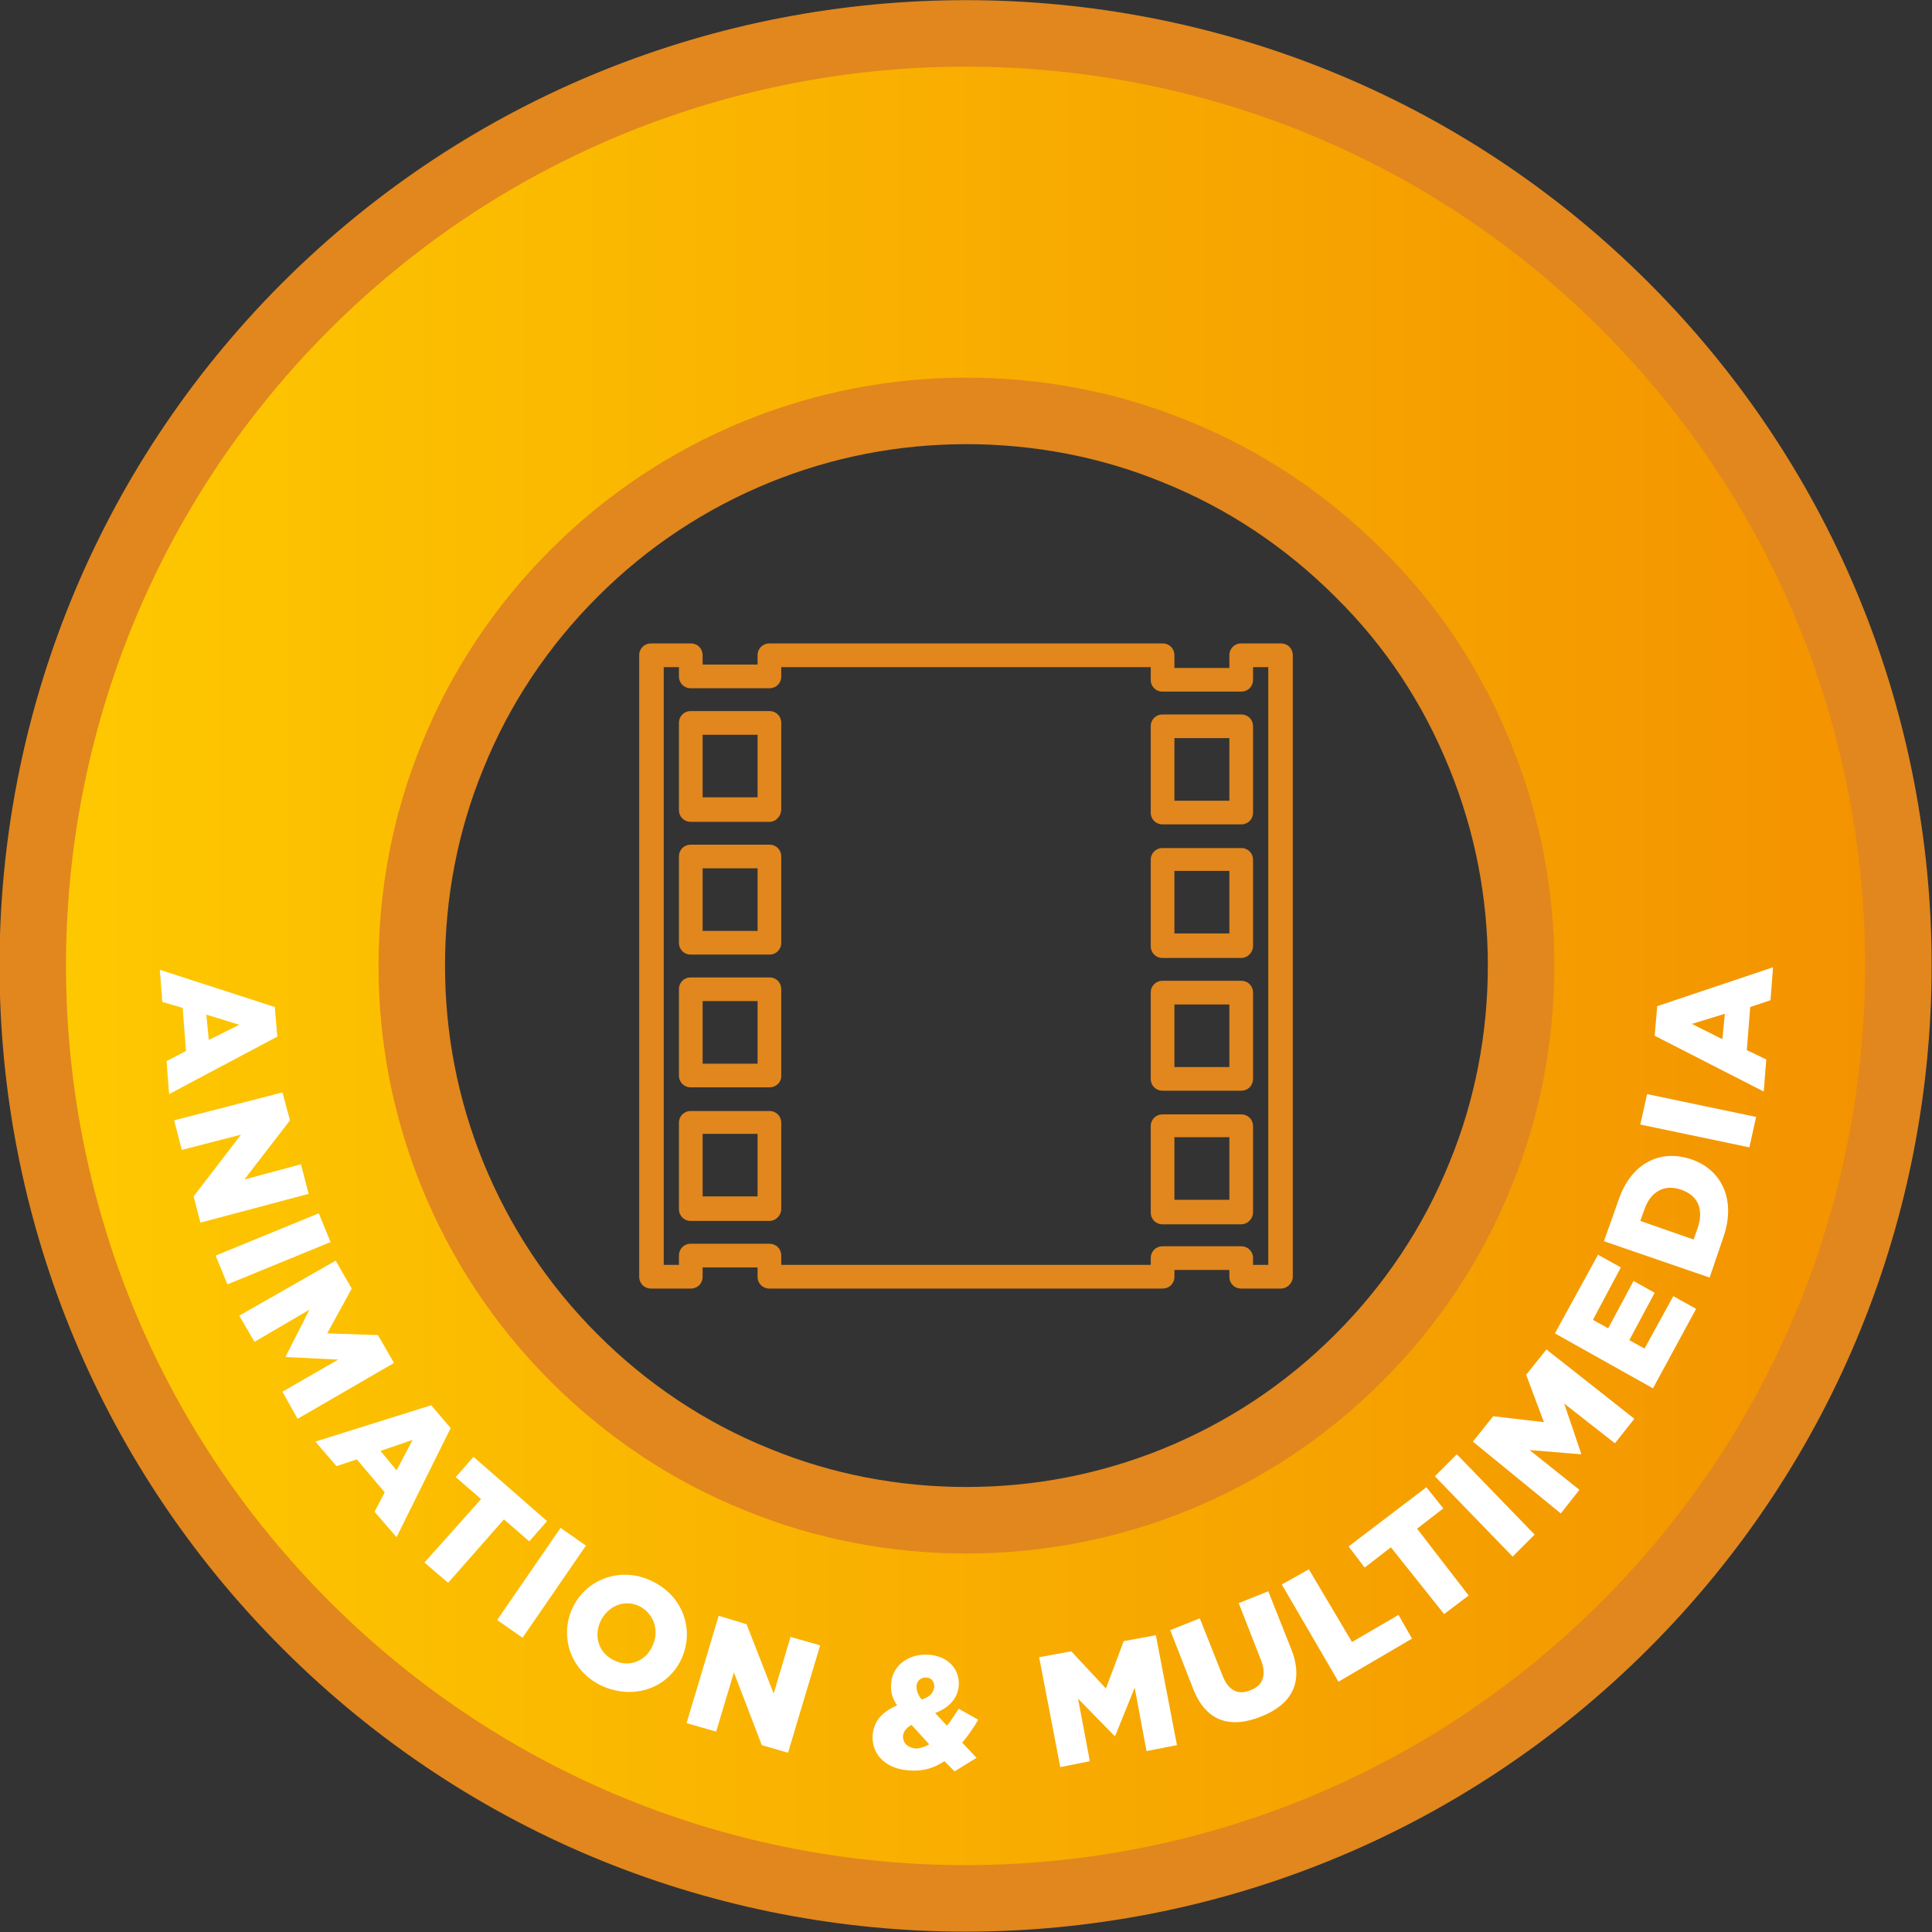 <?xml version="1.0" encoding="utf-8"?>
<!-- Generator: Adobe Illustrator 16.0.4, SVG Export Plug-In . SVG Version: 6.00 Build 0)  -->
<!DOCTYPE svg PUBLIC "-//W3C//DTD SVG 1.1//EN" "http://www.w3.org/Graphics/SVG/1.1/DTD/svg11.dtd">
<svg version="1.1" id="Layer_1" xmlns="http://www.w3.org/2000/svg" xmlns:xlink="http://www.w3.org/1999/xlink" x="0px" y="0px"
	 width="228.5px" height="228.5px" viewBox="0 0 228.5 228.5" style="enable-background:new 0 0 228.5 228.5;" xml:space="preserve"
	>
<rect x="0" y="0" width="228.5" height="228.5" fill="#333333" stroke="none"/>
<style type="text/css">
<![CDATA[
	.st0{fill:none;stroke:#009444;stroke-width:8.299;stroke-miterlimit:10;}
	.st1{fill:none;stroke:#E1871E;stroke-width:4.141;stroke-miterlimit:10;}
	.st2{fill:none;stroke:#00AEEF;stroke-width:17.327;stroke-miterlimit:10;}
	.st3{fill:none;stroke:#00AEEF;stroke-width:7.864;stroke-miterlimit:10;}
	.st4{fill:#E0E0E0;}
	.st5{fill:#E1871E;}
	.st6{opacity:0.6;clip-path:url(#SVGID_18_);fill:url(#SVGID_19_);}
	.st7{fill:none;stroke:#00AEEF;stroke-width:4.141;stroke-miterlimit:10;}
	.st8{fill:#ED1C24;}
	.st9{fill:none;stroke:#414042;stroke-width:13.892;stroke-miterlimit:10;}
	.st10{fill:none;stroke:#FFFFFF;stroke-width:0.673;stroke-miterlimit:10;}
	.st11{opacity:0.8;fill:#FFFFFF;}
	.st12{fill:none;stroke:#E1871E;stroke-width:8.299;stroke-miterlimit:10;}
	.st13{clip-path:url(#SVGID_18_);fill:none;stroke:#00AEEF;stroke-width:24.964;stroke-miterlimit:10;}
	.st14{opacity:0.6;fill:url(#SVGID_3_);}
	.st15{opacity:0.6;fill:url(#SVGID_4_);}
	.st16{opacity:0.6;fill:url(#SVGID_7_);}
	.st17{opacity:0.6;fill:url(#SVGID_8_);}
	.st18{fill:#231F20;}
	.st19{fill:#00AEEF;stroke:#00AEEF;stroke-width:1.573;stroke-linejoin:round;stroke-miterlimit:10;}
	.st20{opacity:0.9;fill:url(#SVGID_15_);stroke:url(#SVGID_16_);stroke-miterlimit:10;}
	.st21{fill:none;stroke:#00AEEF;stroke-width:8.299;stroke-miterlimit:10;}
	.st22{fill:#00AEEF;stroke:#00AEEF;stroke-width:1.66;stroke-linejoin:round;stroke-miterlimit:10;}
	.st23{clip-path:url(#SVGID_2_);}
	.st24{fill:url(#SVGID_5_);}
	.st25{fill:url(#SVGID_6_);}
	.st26{fill:url(#SVGID_9_);}
	.st27{fill:#2BB673;}
	.st28{clip-path:url(#SVGID_21_);fill:none;stroke:#00AEEF;stroke-width:24.964;stroke-miterlimit:10;}
	.st29{opacity:0.8;}
	.st30{fill:#FFFFFF;}
	.st31{opacity:0.6;clip-path:url(#SVGID_21_);fill:url(#SVGID_22_);}
	.st32{fill:none;stroke:#00AEEF;stroke-width:18.253;stroke-miterlimit:10;}
	.st33{opacity:0.6;fill:url(#SVGID_11_);}
	.st34{opacity:0.6;fill:url(#SVGID_12_);}
	.st35{opacity:0.6;fill:url(#SVGID_23_);}
	.st36{opacity:0.6;fill:url(#SVGID_24_);}
	.st37{opacity:0.6;fill:url(#SVGID_25_);}
	.st38{opacity:0.6;fill:url(#SVGID_26_);}
	.st39{opacity:0.6;fill:url(#SVGID_27_);}
	.st40{opacity:0.6;fill:url(#SVGID_28_);}
	.st41{opacity:0.6;fill:url(#SVGID_29_);}
	.st42{opacity:0.6;fill:url(#SVGID_30_);}
	.st43{fill:none;stroke:#ED1C24;stroke-width:7.864;stroke-miterlimit:10;}
	.st44{fill:none;stroke:#009444;stroke-width:7.864;stroke-miterlimit:10;}
	.st45{opacity:0.8;fill:#414042;}
	.st46{fill:none;stroke:#ED1C24;stroke-width:4.141;stroke-miterlimit:10;}
	.st47{fill:none;stroke:#009444;stroke-width:4.141;stroke-miterlimit:10;}
	.st48{fill:url(#SVGID_10_);}
	.st49{fill:url(#SVGID_13_);}
	.st50{fill:url(#SVGID_14_);}
	.st51{fill:none;stroke:#00AEEF;stroke-width:18.944;stroke-miterlimit:10;}
	.st52{fill:#00AEEF;stroke:#00AEEF;stroke-width:0.828;stroke-linejoin:round;stroke-miterlimit:10;}
	.st53{fill:#A7A9AC;}
	.st54{fill:none;stroke:#FFFFFF;stroke-width:2.02;stroke-miterlimit:10;}
	.st55{fill:#414042;}
	.st56{fill:none;stroke:#E1871E;stroke-width:7.864;stroke-miterlimit:10;}
	.st57{fill:none;stroke:#FFFFFF;stroke-width:0.74;stroke-miterlimit:10;}
	.st58{fill:none;stroke:#ED1C24;stroke-width:8.299;stroke-miterlimit:10;}
]]>
</style>
<g>
	<linearGradient id="SVGID_2_" gradientUnits="userSpaceOnUse" x1="3.932" y1="114.232" x2="224.53" y2="114.232">
		<stop  offset="0" style="stop-color:#FEC900"/>
		<stop  offset="1" style="stop-color:#F39200"/>
	</linearGradient>
	<path style="fill:url(#SVGID_2_);" d="M36.2,36.2c-43.1,43.1-43.1,112.9,0,156c43.1,43.1,112.9,43.1,156,0
		c43.1-43.1,43.1-112.9,0-156C149.2-6.8,79.3-6.8,36.2,36.2z M175.1,89.5c3.2,7.9,4.8,16.2,4.8,24.7c0,8.5-1.6,16.9-4.8,24.7
		c-3.3,8.2-8.2,15.5-14.4,21.7c-6.3,6.3-13.6,11.1-21.7,14.4c-7.9,3.2-16.2,4.8-24.7,4.8c-8.5,0-16.9-1.6-24.7-4.8
		c-8.2-3.3-15.5-8.2-21.7-14.4c-6.3-6.3-11.1-13.6-14.4-21.7c-3.2-7.9-4.8-16.2-4.8-24.7c0-8.5,1.6-16.8,4.8-24.7
		c3.3-8.2,8.2-15.5,14.4-21.7c6.3-6.3,13.6-11.1,21.7-14.4c7.9-3.2,16.2-4.8,24.7-4.8c8.5,0,16.9,1.6,24.7,4.8
		c8.2,3.3,15.5,8.2,21.7,14.4C167,74,171.8,81.3,175.1,89.5z"/>
	<path class="st56" d="M36.2,36.2c-43.1,43.1-43.1,112.9,0,156c43.1,43.1,112.9,43.1,156,0c43.1-43.1,43.1-112.9,0-156
		C149.2-6.8,79.3-6.8,36.2,36.2z M175.1,89.5c3.2,7.9,4.8,16.2,4.8,24.7c0,8.5-1.6,16.9-4.8,24.7c-3.3,8.2-8.2,15.5-14.4,21.7
		c-6.3,6.3-13.6,11.1-21.7,14.4c-7.9,3.2-16.2,4.8-24.7,4.8c-8.5,0-16.9-1.6-24.7-4.8c-8.2-3.3-15.5-8.2-21.7-14.4
		c-6.3-6.3-11.1-13.6-14.4-21.7c-3.2-7.9-4.8-16.2-4.8-24.7c0-8.5,1.6-16.9,4.8-24.7c3.3-8.2,8.2-15.5,14.4-21.7
		c6.3-6.3,13.6-11.1,21.7-14.4c7.9-3.2,16.2-4.8,24.7-4.8c8.5,0,16.9,1.6,24.7,4.8c8.2,3.3,15.5,8.2,21.7,14.4
		C167,74,171.8,81.3,175.1,89.5z"/>
	<g>
		<g>
			<path class="st30" d="M32.5,119.1l0.3,3.5l-12.8,6.8l-0.3-3.9l2.3-1.2l-0.4-5.1l-2.4-0.7l-0.3-3.8L32.5,119.1z M24.7,123l3.6-1.8
				l-3.9-1.2L24.7,123z"/>
			<path class="st30" d="M33.4,129.2l0.9,3.3l-5.4,7l6.7-1.8l0.9,3.5l-12.8,3.4l-0.8-3.1l5.6-7.3l-7,1.8l-0.9-3.5L33.4,129.2z"/>
			<path class="st30" d="M37.7,143.5l1.4,3.4l-12.2,5l-1.4-3.4L37.7,143.5z"/>
			<path class="st30" d="M39.7,149.1l1.9,3.3l-2.9,5.3l6,0.2l1.9,3.3l-11.4,6.6l-1.8-3.2l6.6-3.8l-6.2-0.3l0-0.1l2.8-5.5l-6.5,3.8
				l-1.8-3.1L39.7,149.1z"/>
			<path class="st30" d="M51,166.2l2.3,2.7l-6.4,12.9l-2.6-3l1.2-2.3l-3.3-3.9l-2.4,0.8l-2.5-2.9L51,166.2z M46.9,173.9l1.9-3.6
				l-3.8,1.3L46.9,173.9z"/>
			<path class="st30" d="M56.9,177.3l-3-2.6l2.1-2.4l8.7,7.6l-2.1,2.4l-3-2.6l-6.6,7.5l-2.8-2.4L56.9,177.3z"/>
			<path class="st30" d="M66.3,180.7l3,2.1l-7.5,10.9l-3-2.1L66.3,180.7z"/>
			<path class="st30" d="M67.8,190L67.8,190c1.7-3.4,5.9-4.8,9.5-2.9c3.6,1.8,4.9,5.9,3.2,9.3l0,0c-1.7,3.4-5.8,4.7-9.5,2.9
				C67.4,197.5,66.1,193.4,67.8,190z M77.1,194.8L77.1,194.8c0.9-1.7,0.4-3.8-1.4-4.8c-1.8-0.9-3.7-0.1-4.6,1.6l0,0
				c-0.9,1.7-0.4,3.8,1.4,4.7C74.3,197.3,76.3,196.5,77.1,194.8z"/>
			<path class="st30" d="M85,191.1l3.3,1l3.2,8.2l2-6.7l3.5,1l-3.8,12.7l-3.1-0.9l-3.3-8.6l-2.1,7l-3.5-1L85,191.1z"/>
			<path class="st30" d="M111.7,208.3c-1.2,0.8-2.5,1.2-4,1.1c-2.7-0.1-4.6-1.7-4.5-4.1l0,0c0.1-1.6,1-2.8,2.9-3.6
				c-0.6-0.9-0.8-1.7-0.7-2.6l0,0c0.1-1.9,1.8-3.5,4.3-3.4c2.4,0.1,3.8,1.7,3.7,3.6l0,0c-0.1,1.6-1.2,2.7-2.8,3.3l1.4,1.5
				c0.5-0.6,0.9-1.3,1.4-2l2.3,1.3c-0.6,1-1.2,1.9-1.9,2.7l1.7,1.8l-2.6,1.6L111.7,208.3z M109.9,206.3l-2.1-2.3
				c-0.7,0.4-1,0.9-1,1.4l0,0c0,0.8,0.6,1.3,1.5,1.4C108.8,206.8,109.4,206.6,109.9,206.3z M110.5,199.5L110.5,199.5
				c0-0.7-0.4-1.1-1-1.1c-0.6,0-1.1,0.4-1.1,1.1l0,0c0,0.5,0.2,1,0.6,1.5C110,200.7,110.4,200.2,110.5,199.5z"/>
			<path class="st30" d="M122.9,196l3.8-0.7l4.1,4.4l2.1-5.6l3.8-0.7l2.5,13l-3.6,0.7l-1.4-7.5l-2.3,5.7l-0.1,0l-4.3-4.4l1.4,7.4
				l-3.5,0.7L122.9,196z"/>
			<path class="st30" d="M141.1,199.7l-2.7-6.9l3.5-1.4l2.7,6.8c0.7,1.8,1.9,2.3,3.3,1.7c1.4-0.5,1.9-1.7,1.3-3.4l-2.7-6.9l3.5-1.4
				l2.7,6.8c1.6,4,0,6.6-3.5,8C145.5,204.5,142.6,203.6,141.1,199.7z"/>
			<path class="st30" d="M151.6,187.4l3.2-1.8l5.1,8.6l5.5-3.2l1.6,2.8l-8.7,5.1L151.6,187.4z"/>
			<path class="st30" d="M164.5,183l-3.1,2.4l-1.9-2.5l9.2-7l2,2.5l-3.1,2.4l6.1,7.9l-2.9,2.2L164.5,183z"/>
			<path class="st30" d="M169.7,174.6l2.6-2.6l9.2,9.5l-2.6,2.6L169.7,174.6z"/>
			<path class="st30" d="M174.2,170.5l2.4-3l6,0.7l-2.1-5.6l2.4-3l10.4,8.2l-2.3,2.9l-6-4.7l2,5.9l0,0.1l-6.1-0.5l5.9,4.7l-2.2,2.8
				L174.2,170.5z"/>
			<path class="st30" d="M183.9,157.7l5.1-9.3l2.7,1.5l-3.3,6.2l1.8,1l3-5.6l2.5,1.4l-3,5.6l1.8,1l3.4-6.2l2.7,1.5l-5.1,9.4
				L183.9,157.7z"/>
			<path class="st30" d="M189.7,146.8l1.7-4.8c1.5-4.5,5-6.1,8.6-4.9l0,0c3.6,1.2,5.4,4.8,3.8,9.3l-1.6,4.7L189.7,146.8z
				 M200.8,145.2c0.7-2.1,0.1-3.8-2-4.5l0,0c-2-0.7-3.6,0.3-4.3,2.3l-0.5,1.4l6.3,2.2L200.8,145.2z"/>
			<path class="st30" d="M194,133l0.8-3.6l12.9,2.7l-0.8,3.6L194,133z"/>
			<path class="st30" d="M195.7,122.5l0.3-3.5l13.7-4.6l-0.3,3.9l-2.4,0.8l-0.4,5.1l2.3,1.1l-0.3,3.8L195.7,122.5z M204,119.9
				l-3.9,1.2l3.6,1.8L204,119.9z"/>
		</g>
	</g>
	<g>
		<path class="st5" d="M151.5,152.4h-4.7c-0.8,0-1.4-0.6-1.4-1.4v-0.8h-6.5v0.8c0,0.8-0.6,1.4-1.4,1.4H91c-0.8,0-1.4-0.6-1.4-1.4
			v-1.1h-6.5v1.1c0,0.8-0.6,1.4-1.4,1.4H77c-0.8,0-1.4-0.6-1.4-1.4V77.5c0-0.8,0.6-1.4,1.4-1.4h4.7c0.8,0,1.4,0.6,1.4,1.4v1.1h6.5
			v-1.1c0-0.8,0.6-1.4,1.4-1.4h46.5c0.8,0,1.4,0.6,1.4,1.4V79h6.5v-1.5c0-0.8,0.6-1.4,1.4-1.4h4.7c0.8,0,1.4,0.6,1.4,1.4V151
			C152.9,151.8,152.2,152.4,151.5,152.4z M148.2,149.6h1.8V78.9h-1.8v1.5c0,0.8-0.6,1.4-1.4,1.4h-9.3c-0.8,0-1.4-0.6-1.4-1.4v-1.5
			H92.4V80c0,0.8-0.6,1.4-1.4,1.4h-9.3c-0.8,0-1.4-0.6-1.4-1.4v-1.1h-1.8v70.7h1.8v-1.1c0-0.8,0.6-1.4,1.4-1.4H91
			c0.8,0,1.4,0.6,1.4,1.4v1.1h43.7v-0.8c0-0.8,0.6-1.4,1.4-1.4h9.3c0.8,0,1.4,0.6,1.4,1.4V149.6z M146.8,144.8h-9.3
			c-0.8,0-1.4-0.6-1.4-1.4v-10.2c0-0.8,0.6-1.4,1.4-1.4h9.3c0.8,0,1.4,0.6,1.4,1.4v10.2C148.2,144.1,147.6,144.8,146.8,144.8z
			 M138.9,141.9h6.5v-7.4h-6.5V141.9z M91,144.4h-9.3c-0.8,0-1.4-0.6-1.4-1.4v-10.2c0-0.8,0.6-1.4,1.4-1.4H91c0.8,0,1.4,0.6,1.4,1.4
			V143C92.4,143.7,91.8,144.4,91,144.4z M83.1,141.5h6.5v-7.4h-6.5V141.5z M146.8,129h-9.3c-0.8,0-1.4-0.6-1.4-1.4v-10.2
			c0-0.8,0.6-1.4,1.4-1.4h9.3c0.8,0,1.4,0.6,1.4,1.4v10.2C148.2,128.4,147.6,129,146.8,129z M138.9,126.2h6.5v-7.4h-6.5V126.2z
			 M91,128.6h-9.3c-0.8,0-1.4-0.6-1.4-1.4V117c0-0.8,0.6-1.4,1.4-1.4H91c0.8,0,1.4,0.6,1.4,1.4v10.3C92.4,128,91.8,128.6,91,128.6z
			 M83.1,125.8h6.5v-7.4h-6.5V125.8z M146.8,113.3h-9.3c-0.8,0-1.4-0.6-1.4-1.4v-10.2c0-0.8,0.6-1.4,1.4-1.4h9.3
			c0.8,0,1.4,0.6,1.4,1.4v10.2C148.2,112.6,147.6,113.3,146.8,113.3z M138.9,110.4h6.5V103h-6.5V110.4z M91,112.9h-9.3
			c-0.8,0-1.4-0.6-1.4-1.4v-10.2c0-0.8,0.6-1.4,1.4-1.4H91c0.8,0,1.4,0.6,1.4,1.4v10.2C92.4,112.3,91.8,112.9,91,112.9z M83.1,110.1
			h6.5v-7.4h-6.5V110.1z M146.8,97.5h-9.3c-0.8,0-1.4-0.6-1.4-1.4V85.9c0-0.8,0.6-1.4,1.4-1.4h9.3c0.8,0,1.4,0.6,1.4,1.4v10.2
			C148.2,96.9,147.6,97.5,146.8,97.5z M138.9,94.7h6.5v-7.4h-6.5V94.7z M91,97.2h-9.3c-0.8,0-1.4-0.6-1.4-1.4V85.5
			c0-0.8,0.6-1.4,1.4-1.4H91c0.8,0,1.4,0.6,1.4,1.4v10.2C92.4,96.5,91.8,97.2,91,97.2z M83.1,94.3h6.5v-7.4h-6.5V94.3z"/>
	</g>
</g>
</svg>
